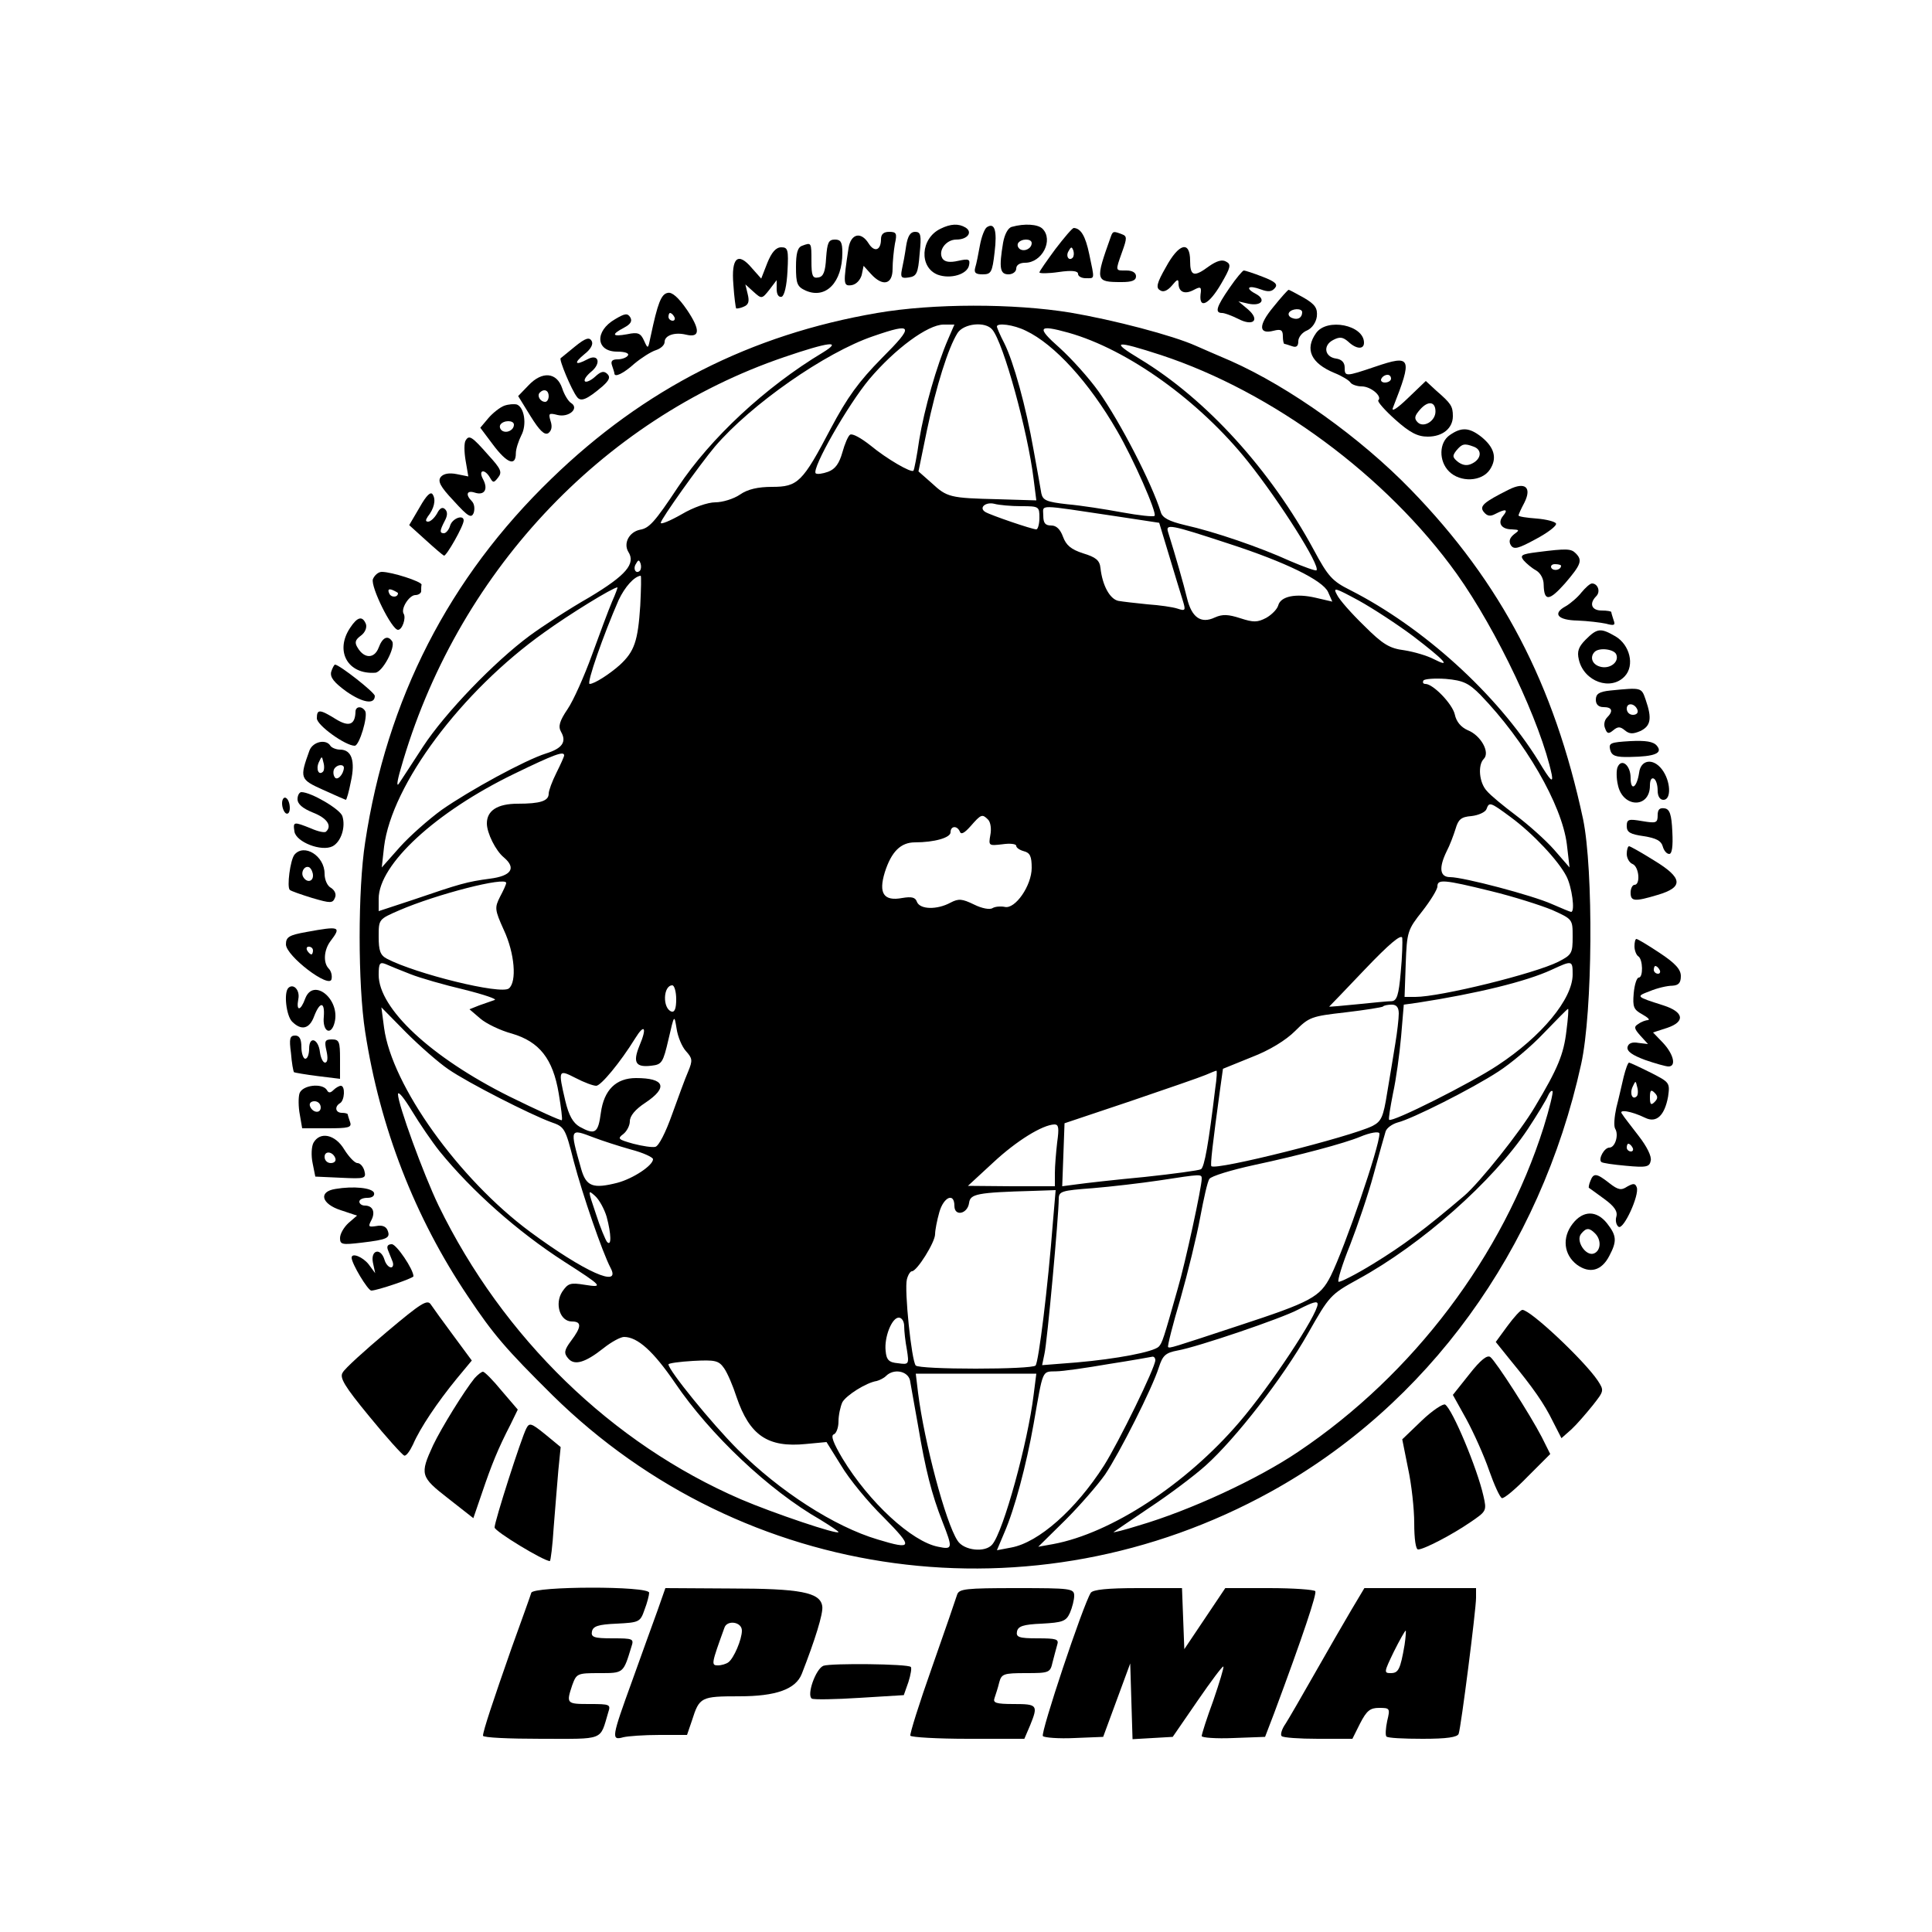 <?xml version="1.0" standalone="no"?>
<!DOCTYPE svg PUBLIC "-//W3C//DTD SVG 20010904//EN"
 "http://www.w3.org/TR/2001/REC-SVG-20010904/DTD/svg10.dtd">
<svg version="1.0" xmlns="http://www.w3.org/2000/svg"
 width="500pt" height="500pt" viewBox="0 0 500 500"
 preserveAspectRatio="xMidYMid meet">

<g transform="translate(0,500) scale(0.1,-0.1)"
fill="#000000" stroke="none">
<path d="M2434 4408 c-52 -25 -56 -100 -7 -119 33 -12 77 1 81 25 3 15 -1 17
-28 11 -22 -5 -35 -3 -41 6 -12 20 9 49 36 49 29 0 43 19 24 31 -18 11 -39 10
-65 -3z"/>
<path d="M2554 4412 c-6 -4 -14 -25 -18 -47 -4 -22 -9 -48 -12 -57 -4 -14 1
-18 19 -18 22 0 25 5 31 57 7 57 0 78 -20 65z"/>
<path d="M2619 4413 c-10 -2 -19 -19 -23 -41 -11 -66 -8 -82 14 -82 11 0 20 7
20 15 0 9 9 15 23 15 44 0 74 59 45 88 -12 12 -47 14 -79 5z m51 -42 c0 -14
-18 -23 -30 -16 -6 4 -8 11 -5 16 8 12 35 12 35 0z"/>
<path d="M2731 4355 c-22 -30 -41 -57 -41 -60 0 -3 23 -3 50 1 34 5 50 3 50
-5 0 -6 9 -11 20 -11 24 0 23 -5 9 62 -10 48 -22 67 -40 68 -4 0 -25 -25 -48
-55z m45 -22 c-10 -10 -19 5 -10 18 6 11 8 11 12 0 2 -7 1 -15 -2 -18z"/>
<path d="M2280 4381 c0 -29 -17 -35 -32 -11 -20 32 -46 25 -52 -12 -14 -93
-14 -99 8 -96 12 2 22 13 26 26 l5 24 19 -21 c30 -33 56 -28 56 13 0 18 3 48
6 65 6 27 4 31 -15 31 -14 0 -21 -6 -21 -19z"/>
<path d="M2345 4363 c-3 -21 -8 -48 -11 -61 -4 -20 -1 -23 18 -20 20 3 24 10
28 61 5 49 3 57 -12 57 -12 0 -19 -11 -23 -37z"/>
<path d="M2875 4388 c-41 -115 -41 -118 28 -118 26 0 37 4 37 15 0 9 -9 15
-25 15 -29 0 -29 -3 -11 48 13 36 13 41 -1 46 -21 8 -23 8 -28 -6z"/>
<path d="M2138 4333 c-2 -36 -7 -49 -20 -51 -15 -3 -18 4 -18 42 0 49 0 49
-24 40 -12 -4 -16 -20 -16 -55 0 -43 3 -51 25 -61 52 -23 95 21 95 98 0 27 -4
34 -19 34 -17 0 -20 -8 -23 -47z"/>
<path d="M1986 4320 l-16 -41 -24 27 c-36 43 -54 28 -48 -43 2 -32 6 -59 7
-61 1 -1 10 0 19 4 13 5 16 13 11 33 l-6 25 21 -19 c21 -19 22 -19 41 5 l19
25 0 -23 c0 -14 5 -22 13 -20 7 3 13 28 15 66 3 56 1 62 -16 62 -14 0 -25 -13
-36 -40z"/>
<path d="M3017 4308 c-23 -40 -26 -53 -15 -59 8 -6 19 -2 31 12 13 16 17 18
17 6 0 -23 16 -30 40 -17 17 9 20 8 17 -12 -4 -39 22 -26 53 27 25 43 27 51
13 58 -10 6 -24 2 -44 -12 -39 -29 -49 -26 -49 14 0 53 -29 46 -63 -17z"/>
<path d="M3182 4255 c-34 -49 -39 -65 -19 -65 6 0 25 -7 41 -15 40 -21 58 -3
25 25 l-24 20 26 -6 c34 -7 47 11 18 26 -28 15 -18 23 14 11 19 -7 28 -6 36 3
9 10 2 17 -32 30 -23 9 -45 16 -48 16 -3 0 -20 -20 -37 -45z"/>
<path d="M1728 4242 c-17 -3 -26 -27 -44 -112 -7 -34 -7 -34 -17 -12 -9 20
-16 23 -44 17 -39 -7 -42 -1 -8 17 17 9 22 17 16 27 -7 11 -14 10 -39 -5 -54
-31 -50 -84 5 -84 20 0 32 -4 28 -10 -3 -5 -15 -10 -27 -10 -14 0 -18 -5 -14
-16 3 -9 6 -18 6 -20 0 -12 23 -1 52 25 18 15 43 31 56 35 12 4 22 13 22 21 0
17 26 26 55 19 37 -9 38 12 3 64 -22 32 -39 47 -50 44z m17 -62 c3 -5 1 -10
-4 -10 -6 0 -11 5 -11 10 0 6 2 10 4 10 3 0 8 -4 11 -10z"/>
<path d="M3295 4205 c-39 -47 -38 -71 1 -61 19 5 24 2 24 -14 0 -11 2 -20 4
-20 2 0 11 -3 20 -6 11 -4 16 0 16 13 0 10 10 23 23 28 13 6 23 21 25 36 2 21
-4 31 -33 48 -20 11 -38 21 -40 21 -2 0 -20 -20 -40 -45z m75 -13 c0 -14 -11
-21 -26 -15 -8 3 -11 9 -8 14 7 11 34 12 34 1z"/>
<path d="M2270 4190 c-327 -56 -603 -196 -843 -429 -265 -256 -426 -570 -482
-941 -19 -122 -19 -368 0 -490 38 -247 128 -480 266 -685 66 -99 98 -136 219
-256 495 -487 1245 -588 1858 -250 406 224 698 625 804 1107 30 136 32 503 5
634 -75 350 -211 611 -446 853 -130 134 -313 265 -466 333 -33 14 -74 32 -90
39 -60 27 -213 67 -325 86 -147 24 -355 24 -500 -1z m184 -67 c-30 -69 -62
-182 -75 -261 -6 -42 -13 -78 -15 -80 -5 -7 -70 31 -111 65 -24 19 -47 32 -53
28 -5 -3 -14 -24 -20 -46 -8 -28 -18 -43 -37 -50 -14 -5 -28 -7 -32 -4 -11 12
83 177 139 244 66 78 151 141 192 141 l28 0 -16 -37z m114 24 c29 -34 92 -264
107 -387 l7 -55 -99 3 c-125 3 -132 5 -172 42 l-34 30 22 107 c24 114 55 213
79 251 16 25 72 31 90 9z m87 -3 c74 -35 164 -134 236 -259 42 -72 104 -213
97 -220 -3 -3 -40 1 -84 9 -43 8 -107 18 -142 21 -53 6 -63 10 -67 28 -2 12
-11 63 -20 112 -20 114 -52 229 -76 277 -11 21 -19 40 -19 43 0 10 43 5 75
-11z m-373 -71 c-60 -61 -89 -101 -132 -182 -73 -139 -85 -151 -152 -151 -36
0 -63 -6 -83 -20 -16 -11 -45 -20 -64 -20 -19 0 -57 -13 -87 -31 -30 -17 -54
-27 -54 -22 0 9 102 152 140 197 93 109 286 244 410 286 104 36 107 28 22 -57z
m483 66 c153 -43 339 -176 465 -334 82 -103 188 -270 177 -281 -2 -2 -33 9
-68 24 -79 36 -196 76 -272 93 -42 10 -59 19 -63 34 -23 74 -105 233 -161 312
-25 35 -70 85 -101 113 -60 53 -56 61 23 39z m-635 -51 c-150 -90 -291 -222
-375 -348 -61 -92 -75 -107 -99 -111 -28 -6 -43 -35 -30 -57 20 -31 -6 -61
-101 -118 -51 -29 -120 -74 -154 -99 -92 -68 -219 -200 -276 -287 -27 -42 -55
-84 -62 -95 -7 -11 -6 3 4 37 142 501 517 904 993 1066 114 39 152 44 100 12z
m875 -7 c288 -95 583 -312 765 -566 104 -146 218 -387 246 -520 4 -23 -4 -15
-34 35 -108 174 -299 347 -488 443 -46 23 -57 35 -94 104 -112 207 -278 390
-450 494 -78 47 -65 49 55 10z m-362 -391 c46 0 47 -1 47 -30 0 -16 -4 -30 -8
-30 -11 0 -119 37 -132 45 -18 11 1 27 24 21 11 -3 42 -6 69 -6z m245 -26
l112 -17 26 -86 c14 -47 30 -99 35 -115 8 -26 7 -28 -14 -21 -12 4 -47 9 -77
11 -30 3 -65 7 -76 9 -22 5 -41 40 -46 85 -2 20 -12 28 -45 38 -31 10 -44 21
-52 43 -7 19 -17 29 -30 29 -16 0 -21 6 -21 26 0 29 -20 29 188 -2z m292 -71
c148 -48 243 -95 257 -125 l11 -25 -43 10 c-51 12 -91 4 -97 -20 -3 -10 -17
-24 -31 -32 -23 -12 -33 -12 -67 -1 -31 10 -46 11 -66 2 -36 -17 -60 0 -72 50
-9 37 -29 107 -49 171 -7 22 5 20 157 -30z m-1524 -70 c-10 -10 -19 5 -10 18
6 11 8 11 12 0 2 -7 1 -15 -2 -18z m1 -90 c-6 -92 -15 -119 -53 -154 -27 -24
-66 -49 -78 -49 -9 0 36 128 75 217 16 34 40 61 57 63 2 0 1 -35 -1 -77z m-73
10 c-9 -21 -32 -83 -52 -138 -20 -55 -48 -118 -63 -140 -21 -31 -25 -45 -17
-59 15 -26 3 -43 -39 -56 -54 -17 -197 -95 -270 -146 -33 -24 -82 -67 -108
-96 l-47 -53 6 54 c20 160 199 401 414 554 65 47 177 116 190 117 1 0 -5 -17
-14 -37z m2074 -90 c81 -62 100 -83 53 -59 -17 9 -51 19 -76 23 -39 5 -56 15
-105 64 -32 31 -64 67 -70 80 -11 20 -5 18 56 -15 38 -21 102 -63 142 -93z
m173 -151 c116 -120 211 -284 224 -387 l7 -60 -40 46 c-22 25 -67 65 -99 89
-32 24 -66 52 -75 63 -20 21 -24 67 -8 83 17 17 -8 61 -41 74 -18 8 -30 22
-34 41 -6 27 -56 79 -76 79 -6 0 -8 4 -5 9 3 4 29 6 58 4 45 -4 59 -11 89 -41z
m-2371 -157 c0 -3 -9 -23 -20 -45 -11 -22 -20 -46 -20 -54 0 -19 -22 -26 -80
-26 -53 0 -80 -18 -80 -51 0 -25 23 -71 44 -88 33 -28 19 -48 -36 -55 -60 -8
-77 -13 -200 -55 l-88 -29 0 32 c0 89 148 225 350 323 105 51 130 60 130 48z
m2450 -160 c57 -42 123 -112 144 -153 14 -27 23 -92 12 -92 -2 0 -24 9 -49 20
-51 23 -230 70 -264 70 -27 0 -30 24 -9 67 8 15 18 42 23 58 7 24 14 31 41 33
18 2 36 10 39 18 7 19 9 19 63 -21z m-1353 -6 c7 -7 9 -25 6 -40 -5 -28 -4
-28 31 -24 20 3 36 1 36 -4 0 -5 9 -11 20 -14 16 -4 20 -14 20 -43 0 -46 -43
-108 -70 -101 -10 2 -24 1 -31 -3 -7 -5 -28 -1 -48 9 -31 15 -40 16 -61 5 -35
-19 -79 -18 -87 2 -4 12 -14 14 -38 10 -48 -9 -62 12 -45 67 17 53 41 77 78
77 50 0 92 12 92 26 0 17 17 18 24 2 3 -9 12 -4 28 14 27 31 30 32 45 17z
m-1247 -164 c0 -4 -7 -19 -16 -36 -14 -28 -14 -33 10 -86 28 -60 34 -134 13
-151 -20 -17 -242 38 -316 77 -17 9 -21 21 -21 57 0 45 0 45 53 68 97 42 277
88 277 71z m2548 -21 c58 -14 130 -37 159 -49 53 -24 53 -24 53 -69 0 -43 -2
-47 -37 -65 -62 -31 -306 -91 -370 -91 l-28 0 3 86 c3 83 5 88 43 136 21 27
39 56 39 64 0 19 16 18 138 -12z m-233 -211 c-5 -58 -10 -73 -23 -74 -10 0
-50 -4 -89 -8 -40 -4 -73 -7 -73 -6 0 0 42 43 93 97 62 65 93 91 96 81 1 -9 0
-49 -4 -90z m-2563 -4 c25 -10 88 -28 139 -40 52 -13 87 -25 79 -27 -8 -3 -26
-9 -40 -14 l-25 -10 28 -24 c15 -13 52 -31 82 -39 71 -21 106 -65 121 -155 6
-36 10 -67 8 -69 -2 -2 -64 26 -137 62 -202 101 -337 227 -337 314 0 30 3 34
18 28 9 -4 38 -16 64 -26z m3008 -1 c0 -63 -80 -160 -194 -235 -69 -46 -274
-149 -281 -141 -2 2 3 32 10 68 8 36 17 102 21 147 l7 83 36 5 c155 24 281 55
346 85 54 25 55 25 55 -12z m-2320 -64 c0 -24 -4 -34 -12 -32 -24 8 -22 68 2
68 5 0 10 -16 10 -36z m1870 -37 c0 -13 -4 -48 -9 -78 -5 -30 -14 -87 -21
-127 -10 -63 -15 -74 -38 -86 -57 -28 -406 -116 -417 -104 -3 3 3 56 23 202
l7 50 74 30 c47 18 89 44 113 68 36 36 42 38 130 48 51 6 94 13 97 15 2 3 13
5 23 5 12 0 18 -7 18 -23z m-2460 -144 c52 -36 214 -118 266 -137 35 -12 37
-15 59 -102 23 -87 74 -235 95 -275 29 -54 -67 -11 -208 93 -185 137 -358 379
-378 528 l-7 53 64 -65 c35 -35 84 -78 109 -95z m2894 100 c-7 -61 -22 -98
-82 -198 -37 -63 -143 -196 -183 -230 -102 -87 -159 -129 -234 -175 -47 -29
-89 -50 -91 -47 -3 3 10 46 30 95 19 49 47 131 61 183 14 52 28 101 31 111 3
9 17 19 31 23 37 9 192 87 261 132 31 20 84 64 117 99 33 34 61 63 63 63 2 1
0 -25 -4 -56z m-2279 -53 c17 -19 18 -24 6 -53 -8 -18 -26 -68 -42 -112 -16
-45 -34 -81 -43 -83 -8 -2 -34 2 -57 8 -39 11 -42 13 -26 25 9 7 17 22 17 33
0 14 14 31 40 48 60 40 50 64 -24 64 -52 0 -83 -31 -91 -90 -7 -53 -15 -58
-55 -36 -17 10 -28 29 -37 67 -19 81 -18 82 27 59 21 -11 45 -20 53 -20 12 0
62 60 101 123 24 39 31 28 11 -19 -18 -44 -10 -57 31 -52 27 3 30 8 44 68 15
65 15 65 21 28 3 -21 14 -47 24 -58z m1370 -97 c-17 -142 -28 -204 -37 -209
-5 -3 -71 -12 -146 -20 -75 -7 -154 -16 -175 -19 l-38 -5 3 81 3 82 170 57
c94 32 181 62 195 68 14 6 26 11 28 11 2 1 1 -20 -3 -46z m-2007 -163 c84
-103 201 -207 322 -285 100 -64 103 -68 53 -60 -37 6 -43 4 -58 -18 -20 -31
-6 -77 25 -77 26 0 25 -14 -2 -50 -18 -24 -19 -32 -8 -45 16 -20 44 -12 92 26
20 16 44 29 53 29 35 0 76 -37 132 -119 91 -134 243 -278 376 -354 26 -16 47
-30 47 -32 0 -8 -169 49 -253 85 -333 144 -615 417 -782 760 -39 81 -105 262
-105 288 0 10 16 -10 36 -43 20 -33 52 -80 72 -105z m2857 63 c-105 -332 -337
-640 -635 -840 -105 -71 -280 -152 -413 -191 -38 -12 -67 -19 -65 -17 1 1 44
30 94 64 50 33 115 82 144 108 78 70 200 227 265 342 55 97 58 101 129 140
165 90 350 254 440 389 25 38 48 76 52 86 4 9 9 15 12 12 2 -3 -8 -45 -23 -93z
m-1259 -39 c-3 -26 -6 -62 -6 -80 l0 -34 -112 0 -113 1 65 60 c61 57 128 98
159 99 11 0 12 -10 7 -46z m-1199 12 c21 -8 64 -22 96 -31 31 -8 57 -20 57
-25 0 -16 -51 -50 -92 -61 -63 -16 -81 -10 -94 36 -30 106 -30 105 33 81z
m2033 10 c0 -34 -89 -293 -126 -368 -28 -55 -50 -67 -239 -129 -173 -57 -178
-59 -182 -55 -2 2 12 58 32 125 19 67 42 161 51 210 9 48 19 94 24 100 4 7 56
23 116 36 117 25 233 56 274 73 26 11 50 15 50 8z m-460 -117 c0 -21 -42 -216
-62 -284 -37 -131 -40 -140 -49 -150 -14 -14 -110 -32 -213 -41 l-89 -7 6 29
c7 29 37 358 37 401 0 20 7 22 88 28 48 4 125 13 172 20 111 17 110 17 110 4z
m-1540 -98 c12 -45 13 -78 1 -65 -4 5 -18 38 -29 73 -21 62 -21 63 -2 46 11
-10 24 -34 30 -54z m1155 -13 c-13 -169 -37 -363 -45 -372 -5 -5 -74 -8 -155
-8 -81 0 -150 3 -155 8 -11 12 -30 196 -23 223 3 12 9 21 13 21 13 0 60 75 60
96 0 10 5 36 11 57 11 39 39 52 39 16 0 -28 34 -21 38 8 3 23 20 27 166 31
l58 2 -7 -82z m685 -213 c0 -27 -123 -213 -203 -306 -137 -160 -331 -287 -481
-315 l-39 -7 70 69 c38 38 84 91 103 118 37 55 122 223 139 277 10 31 17 38
49 44 51 9 269 83 312 106 37 19 50 23 50 14z m-1070 -57 c0 -13 3 -40 7 -61
6 -38 5 -39 -23 -35 -23 2 -30 8 -32 32 -4 35 16 86 34 86 8 0 14 -10 14 -22z
m650 -88 c0 -19 -95 -213 -133 -273 -73 -114 -169 -199 -240 -212 l-37 -7 19
45 c27 62 57 175 76 282 25 143 21 135 58 136 17 0 79 9 137 19 58 9 108 18
113 19 4 0 7 -4 7 -9z m-1116 -21 c9 -13 23 -46 32 -74 34 -100 81 -132 180
-122 l53 5 38 -61 c20 -34 70 -95 110 -134 77 -78 76 -85 -16 -57 -111 33
-253 124 -362 233 -68 68 -179 205 -179 220 0 3 29 7 64 9 57 3 66 1 80 -19z
m481 -31 c2 -13 12 -66 21 -118 19 -113 35 -177 63 -248 27 -69 27 -73 -11
-65 -68 13 -179 115 -248 229 -23 39 -31 59 -22 62 6 2 12 17 12 33 0 17 5 39
10 50 10 18 62 51 89 55 7 2 18 7 24 13 20 20 56 13 62 -11z m320 -38 c-15
-123 -78 -353 -107 -387 -18 -22 -74 -16 -90 10 -31 47 -86 255 -102 382 l-6
50 156 0 156 0 -7 -55z"/>
<path d="M3406 4138 c-30 -42 -13 -78 47 -103 20 -8 38 -19 42 -25 3 -5 17
-10 29 -10 24 0 54 -26 43 -36 -3 -3 17 -26 44 -50 38 -34 58 -44 84 -44 39 0
65 22 65 53 0 26 -5 33 -43 66 l-27 25 -47 -45 c-28 -27 -43 -36 -38 -24 51
130 48 138 -46 106 -77 -26 -79 -26 -79 -2 0 13 -8 21 -22 23 -30 4 -35 34 -8
48 17 9 25 8 39 -4 21 -20 41 -21 41 -3 0 46 -96 65 -124 25z m194 -118 c0 -5
-7 -10 -16 -10 -8 0 -12 5 -9 10 3 6 10 10 16 10 5 0 9 -4 9 -10z m115 -85 c0
-25 -31 -43 -46 -28 -10 10 -8 17 6 33 21 24 40 21 40 -5z"/>
<path d="M1489 4104 c-19 -16 -36 -29 -38 -31 -5 -3 28 -82 42 -100 10 -14 26
-7 66 27 18 16 21 24 13 32 -9 9 -17 7 -32 -7 -11 -10 -23 -15 -26 -12 -4 4 4
15 16 25 27 22 19 48 -10 32 -32 -17 -36 -10 -8 13 18 14 24 27 19 35 -6 10
-16 7 -42 -14z"/>
<path d="M1368 4003 l-27 -28 32 -52 c23 -37 36 -50 46 -44 8 6 11 16 6 31 -6
20 -5 22 18 16 29 -7 57 17 35 31 -7 4 -18 22 -23 38 -14 42 -52 45 -87 8z
m52 -28 c0 -8 -4 -15 -9 -15 -13 0 -22 16 -14 24 11 11 23 6 23 -9z"/>
<path d="M1305 3950 c-11 -4 -30 -19 -41 -32 l-21 -25 33 -44 c36 -48 59 -57
59 -22 0 11 7 32 14 46 15 28 8 72 -11 80 -7 2 -22 1 -33 -3z m25 -49 c0 -14
-18 -23 -30 -16 -6 4 -8 11 -5 16 8 12 35 12 35 0z"/>
<path d="M3752 3874 c-28 -19 -29 -67 -2 -94 29 -29 85 -27 106 5 19 29 12 57
-23 85 -31 24 -51 25 -81 4z m62 -30 c22 -8 20 -31 -3 -43 -13 -7 -24 -6 -37
3 -15 12 -16 16 -5 30 15 18 21 19 45 10z"/>
<path d="M1205 3860 c-4 -6 -4 -29 0 -52 l7 -41 -30 6 c-20 4 -34 1 -41 -7 -9
-11 -2 -25 33 -62 38 -42 46 -46 52 -31 3 10 2 23 -5 30 -17 17 -13 29 8 22
25 -8 35 9 21 35 -13 24 4 28 18 4 8 -14 10 -14 21 0 11 14 8 22 -25 58 -43
49 -50 53 -59 38z"/>
<path d="M3905 3733 c-66 -33 -77 -43 -65 -58 9 -11 17 -12 30 -5 27 14 34 12
20 -5 -15 -18 -5 -35 23 -35 20 -1 20 -2 5 -13 -11 -9 -14 -18 -8 -28 8 -12
19 -9 65 16 30 16 54 34 52 40 -2 5 -25 11 -50 13 -26 2 -47 5 -47 8 0 3 7 18
15 33 20 40 2 55 -40 34z"/>
<path d="M1086 3687 l-27 -46 42 -38 c23 -21 44 -39 48 -41 6 -2 51 77 51 91
0 16 -29 6 -35 -13 -3 -11 -11 -20 -16 -20 -12 0 -11 7 2 32 7 13 8 23 1 30
-7 7 -14 3 -21 -11 -7 -12 -17 -21 -23 -21 -7 0 -7 4 -1 13 16 20 22 43 13 57
-5 9 -16 -1 -34 -33z"/>
<path d="M3978 3571 c-40 -5 -45 -8 -35 -21 7 -8 21 -20 32 -26 12 -7 20 -22
20 -37 1 -44 14 -43 55 3 42 49 46 60 28 78 -12 12 -22 13 -100 3z m62 -35 c0
-11 -19 -15 -25 -6 -3 5 1 10 9 10 9 0 16 -2 16 -4z"/>
<path d="M965 3501 c-6 -20 49 -131 65 -131 11 0 21 30 15 41 -9 13 14 49 30
49 8 0 15 5 15 10 0 6 0 13 1 17 0 8 -77 33 -103 33 -9 0 -19 -9 -23 -19z m65
-36 c0 -12 -19 -12 -23 0 -4 9 -1 12 9 8 7 -3 14 -7 14 -8z"/>
<path d="M4093 3467 c-10 -13 -29 -29 -41 -36 -35 -19 -21 -36 31 -37 26 -1
59 -5 73 -8 22 -6 25 -4 20 9 -3 9 -6 19 -6 21 0 2 -11 4 -25 4 -26 0 -33 18
-14 37 12 12 4 33 -11 33 -5 0 -17 -11 -27 -23z"/>
<path d="M906 3375 c-40 -60 -6 -121 65 -116 19 1 53 66 44 81 -11 17 -25 11
-35 -16 -11 -29 -37 -29 -54 -1 -9 14 -7 21 8 32 11 8 16 21 13 30 -9 22 -22
19 -41 -10z"/>
<path d="M4104 3345 c-19 -19 -23 -31 -18 -52 13 -57 83 -82 119 -43 26 28 13
81 -24 103 -38 22 -47 22 -77 -8z m79 -39 c8 -20 -18 -39 -43 -31 -20 6 -26
25 -13 38 12 12 51 7 56 -7z"/>
<path d="M857 3261 c-3 -14 7 -27 40 -51 42 -29 73 -34 73 -11 0 9 -92 81
-103 81 -2 0 -7 -9 -10 -19z"/>
<path d="M4168 3213 c-30 -3 -38 -9 -38 -24 0 -12 7 -19 20 -19 22 0 26 -10 9
-27 -7 -7 -9 -19 -5 -28 5 -14 9 -15 21 -5 12 10 18 10 30 0 12 -10 21 -10 40
-2 27 13 31 32 14 81 -11 32 -10 32 -91 24z m70 -51 c2 -7 -3 -12 -12 -12 -9
0 -16 7 -16 16 0 17 22 14 28 -4z"/>
<path d="M920 3158 c-1 -34 -17 -40 -51 -19 -42 26 -49 26 -49 2 0 -18 74 -71
98 -71 12 0 35 77 27 90 -9 14 -25 12 -25 -2z"/>
<path d="M4219 3082 c-51 -3 -56 -5 -52 -22 4 -16 14 -20 52 -19 64 1 85 10
69 29 -9 11 -29 14 -69 12z"/>
<path d="M801 3058 c-26 -72 -25 -75 35 -102 31 -14 58 -26 59 -26 2 0 8 21
13 47 12 54 2 83 -28 83 -10 0 -22 5 -25 10 -11 18 -45 11 -54 -12z m35 -55
c-11 -11 -19 6 -11 24 8 17 8 17 12 0 3 -10 2 -21 -1 -24z m54 10 c-1 -18 -18
-35 -24 -24 -4 6 -4 16 -1 21 7 12 25 13 25 3z"/>
<path d="M4186 3014 c-3 -8 -3 -28 1 -45 12 -60 83 -62 83 -2 0 14 4 21 10 18
6 -3 10 -17 10 -31 0 -15 6 -24 15 -24 21 0 19 49 -4 79 -23 30 -55 25 -59 -9
-6 -39 -22 -49 -22 -13 0 33 -24 52 -34 27z"/>
<path d="M770 2932 c0 -13 13 -24 40 -35 36 -14 50 -34 34 -49 -3 -4 -21 0
-39 8 -45 18 -47 18 -43 -8 4 -27 70 -53 99 -38 22 12 34 50 25 78 -6 18 -81
62 -106 62 -5 0 -10 -8 -10 -18z"/>
<path d="M730 2921 c0 -11 5 -23 10 -26 6 -3 10 3 10 14 0 11 -4 23 -10 26 -5
3 -10 -3 -10 -14z"/>
<path d="M4290 2890 c0 -20 -4 -21 -40 -15 -35 6 -40 5 -40 -13 0 -16 9 -21
44 -26 32 -5 45 -12 49 -26 3 -11 10 -20 17 -20 7 0 10 19 8 57 -2 46 -7 59
-20 61 -13 2 -18 -3 -18 -18z"/>
<path d="M4210 2790 c0 -11 7 -23 15 -26 17 -7 21 -54 5 -54 -5 0 -10 -9 -10
-20 0 -23 10 -24 70 -6 68 20 65 44 -9 89 -32 20 -62 37 -65 37 -3 0 -6 -9 -6
-20z"/>
<path d="M762 2788 c-11 -14 -20 -84 -12 -91 3 -3 29 -12 58 -21 48 -14 53
-14 59 1 4 9 -1 19 -10 25 -10 5 -17 21 -17 37 0 46 -53 79 -78 49z m48 -54
c0 -16 -16 -19 -25 -4 -8 13 4 32 16 25 5 -4 9 -13 9 -21z"/>
<path d="M793 2588 c-45 -8 -53 -13 -53 -32 0 -30 113 -116 118 -90 2 9 -1 21
-7 27 -15 15 -13 48 4 71 29 38 25 40 -62 24z m17 -48 c0 -5 -2 -10 -4 -10 -3
0 -8 5 -11 10 -3 6 -1 10 4 10 6 0 11 -4 11 -10z"/>
<path d="M4230 2551 c0 -11 5 -23 10 -26 12 -8 13 -55 1 -55 -5 0 -11 -18 -13
-41 -3 -35 0 -42 22 -54 14 -8 21 -14 15 -15 -5 0 -17 -4 -25 -10 -12 -7 -11
-12 5 -30 l20 -22 -25 3 c-16 3 -26 -1 -28 -11 -2 -11 13 -21 45 -33 26 -9 54
-17 61 -17 21 0 13 32 -14 61 l-26 27 37 12 c47 16 43 41 -10 58 -72 23 -72
23 -35 37 19 8 45 14 58 14 16 1 22 7 22 25 0 17 -14 33 -55 60 -30 20 -57 36
-60 36 -3 0 -5 -9 -5 -19z m65 -61 c3 -5 1 -10 -4 -10 -6 0 -11 5 -11 10 0 6
2 10 4 10 3 0 8 -4 11 -10z"/>
<path d="M746 2443 c-12 -13 -5 -72 10 -87 24 -24 45 -19 57 14 15 39 28 38
25 -1 -4 -39 19 -51 28 -15 15 60 -55 117 -76 62 -12 -33 -24 -34 -18 -2 5 24
-13 42 -26 29z"/>
<path d="M753 2275 c2 -26 6 -48 8 -50 2 -1 30 -6 62 -10 l57 -7 0 51 c0 45
-2 51 -21 51 -18 0 -20 -4 -14 -30 4 -18 3 -30 -4 -30 -5 0 -11 12 -13 27 -4
35 -28 43 -28 9 0 -14 -4 -26 -10 -26 -5 0 -10 14 -10 30 0 21 -5 30 -16 30
-14 0 -16 -8 -11 -45z"/>
<path d="M4202 2213 c-5 -21 -13 -57 -19 -80 -5 -23 -7 -47 -3 -54 10 -16 0
-49 -15 -49 -13 0 -29 -29 -21 -37 2 -3 31 -7 64 -10 53 -5 61 -3 64 13 3 11
-10 37 -31 64 -19 25 -39 50 -43 57 -11 13 23 8 60 -10 29 -14 50 6 59 55 5
36 4 37 -45 62 -28 14 -54 26 -56 26 -3 0 -9 -17 -14 -37z m34 -50 c-11 -11
-19 6 -11 24 8 17 8 17 12 0 3 -10 2 -21 -1 -24z m46 -15 c-9 -9 -12 -7 -12
12 0 19 3 21 12 12 9 -9 9 -15 0 -24z m-57 -118 c3 -5 1 -10 -4 -10 -6 0 -11
5 -11 10 0 6 2 10 4 10 3 0 8 -4 11 -10z"/>
<path d="M775 2170 c-3 -10 -3 -35 1 -55 l6 -35 65 0 c55 0 64 2 59 16 -3 9
-6 18 -6 20 0 2 -7 4 -15 4 -17 0 -20 16 -5 25 12 7 14 45 2 45 -4 0 -13 -5
-19 -11 -8 -8 -13 -8 -17 0 -12 19 -64 13 -71 -9z m55 -36 c0 -17 -22 -14 -28
4 -2 7 3 12 12 12 9 0 16 -7 16 -16z"/>
<path d="M811 2042 c-5 -10 -6 -33 -2 -52 l7 -35 66 -3 c63 -3 66 -2 61 18 -3
11 -11 20 -18 20 -7 0 -22 16 -34 35 -23 39 -63 48 -80 17z m57 -40 c2 -7 -3
-12 -12 -12 -9 0 -16 7 -16 16 0 17 22 14 28 -4z"/>
<path d="M4116 1944 c-4 -9 -5 -18 -4 -18 2 -1 19 -14 40 -29 26 -19 35 -32
31 -46 -3 -10 0 -22 6 -26 13 -8 54 82 47 102 -4 11 -9 11 -25 2 -15 -10 -23
-9 -46 9 -33 26 -41 27 -49 6z"/>
<path d="M868 1923 c-45 -7 -36 -39 14 -55 l42 -14 -22 -19 c-12 -11 -22 -28
-22 -39 0 -17 5 -18 56 -12 67 8 75 12 67 32 -4 10 -14 14 -29 11 -20 -3 -22
-2 -13 15 11 21 4 38 -17 38 -8 0 -14 5 -14 10 0 6 9 10 21 10 12 0 19 5 17
13 -5 13 -53 18 -100 10z"/>
<path d="M4070 1833 c-28 -36 -23 -80 11 -106 33 -24 64 -16 84 23 20 38 19
52 -6 84 -27 34 -62 34 -89 -1z m58 -25 c17 -17 15 -45 -3 -52 -21 -8 -48 33
-33 51 13 16 21 16 36 1z"/>
<path d="M1004 1765 c3 -8 9 -22 12 -30 3 -8 1 -15 -4 -15 -6 0 -14 9 -17 20
-10 32 -36 25 -30 -7 l6 -28 -17 23 c-15 19 -44 31 -44 17 0 -15 42 -85 51
-85 15 0 109 32 109 37 0 18 -44 83 -56 83 -10 0 -14 -5 -10 -15z"/>
<path d="M1001 1553 c-57 -48 -109 -95 -114 -105 -9 -13 4 -35 69 -114 44 -54
85 -99 90 -101 5 -2 15 12 23 29 18 42 63 109 113 170 l39 47 -48 65 c-26 35
-52 71 -58 80 -9 14 -25 4 -114 -71z"/>
<path d="M3901 1568 l-30 -41 37 -46 c60 -73 88 -113 111 -160 l22 -43 26 23
c14 13 38 41 55 62 29 37 30 38 13 64 -35 52 -174 183 -195 183 -5 0 -22 -19
-39 -42z"/>
<path d="M3803 1444 l-43 -54 35 -63 c19 -35 46 -95 59 -133 13 -37 28 -70 33
-71 5 -2 35 23 67 56 l58 58 -22 44 c-30 58 -118 195 -133 207 -8 6 -25 -7
-54 -44z"/>
<path d="M1228 1433 c-26 -32 -85 -127 -107 -173 -35 -76 -33 -82 39 -138 l65
-51 23 67 c24 71 41 113 73 175 l19 39 -42 49 c-22 27 -44 49 -48 49 -4 0 -14
-8 -22 -17z"/>
<path d="M3679 1323 l-50 -48 15 -75 c9 -41 16 -105 16 -142 0 -41 4 -68 10
-68 15 0 88 38 136 71 41 28 42 29 33 68 -16 71 -80 224 -99 236 -5 3 -33 -15
-61 -42z"/>
<path d="M1362 1303 c-13 -25 -82 -240 -82 -256 0 -10 127 -87 143 -87 2 0 7
39 10 88 4 48 9 114 12 147 l6 60 -40 33 c-36 29 -41 31 -49 15z"/>
<path d="M1375 878 c-2 -7 -25 -71 -51 -143 -48 -137 -74 -215 -74 -227 0 -5
68 -8 150 -8 166 0 152 -6 174 68 7 21 5 22 -48 22 -60 0 -61 1 -45 49 11 30
13 31 70 31 63 0 62 -1 83 68 7 21 5 22 -49 22 -48 0 -56 3 -53 18 3 13 15 18
64 20 58 3 61 4 72 36 7 18 12 38 12 44 0 18 -299 17 -305 0z"/>
<path d="M1702 833 c-12 -32 -41 -114 -66 -183 -53 -146 -55 -155 -23 -146 12
3 54 6 94 6 l71 0 13 38 c19 60 23 62 122 62 95 0 146 18 162 58 34 87 56 157
53 175 -5 36 -56 46 -239 46 l-167 1 -20 -57z m218 -53 c0 -23 -21 -72 -35
-82 -5 -4 -18 -8 -27 -8 -18 0 -17 4 17 98 7 20 45 15 45 -8z"/>
<path d="M2477 873 c-3 -10 -32 -94 -65 -188 -33 -93 -58 -173 -56 -177 3 -4
70 -8 150 -8 l145 0 15 35 c21 52 19 55 -42 55 -47 0 -55 3 -50 16 3 9 9 27
12 40 6 22 11 24 69 24 60 0 63 1 69 28 4 15 9 35 12 45 5 15 -2 17 -51 17
-48 0 -56 3 -53 18 3 13 15 18 64 20 54 3 63 6 73 28 6 14 11 34 11 44 0 19
-8 20 -149 20 -133 0 -149 -2 -154 -17z"/>
<path d="M2823 878 c-20 -31 -131 -364 -124 -371 4 -4 41 -7 82 -5 l74 3 35
95 35 95 3 -98 3 -98 52 3 52 3 64 93 c35 51 65 91 67 89 2 -2 -10 -41 -26
-88 -17 -46 -30 -87 -30 -92 0 -4 37 -7 82 -5 l82 3 23 60 c76 204 111 310
107 317 -3 4 -56 8 -119 8 l-114 0 -53 -79 -53 -79 -3 79 -3 79 -114 0 c-80 0
-116 -4 -122 -12z"/>
<path d="M3497 833 c-19 -32 -61 -105 -94 -163 -33 -58 -67 -117 -76 -131 -10
-14 -14 -29 -10 -32 3 -4 46 -7 94 -7 l89 0 20 40 c17 33 26 40 49 40 28 0 29
-1 21 -34 -4 -19 -5 -37 -2 -40 3 -4 45 -6 94 -6 62 0 90 4 93 13 6 16 45 321
45 352 l0 25 -144 0 -145 0 -34 -57z m138 -90 c-11 -64 -16 -73 -36 -73 -18 0
-17 3 8 55 15 30 29 55 31 55 1 0 0 -17 -3 -37z"/>
<path d="M2131 689 c-20 -8 -44 -76 -30 -85 5 -3 61 -2 124 2 l114 7 12 34 c6
19 9 37 6 39 -7 8 -206 10 -226 3z"/>
</g>
</svg>

